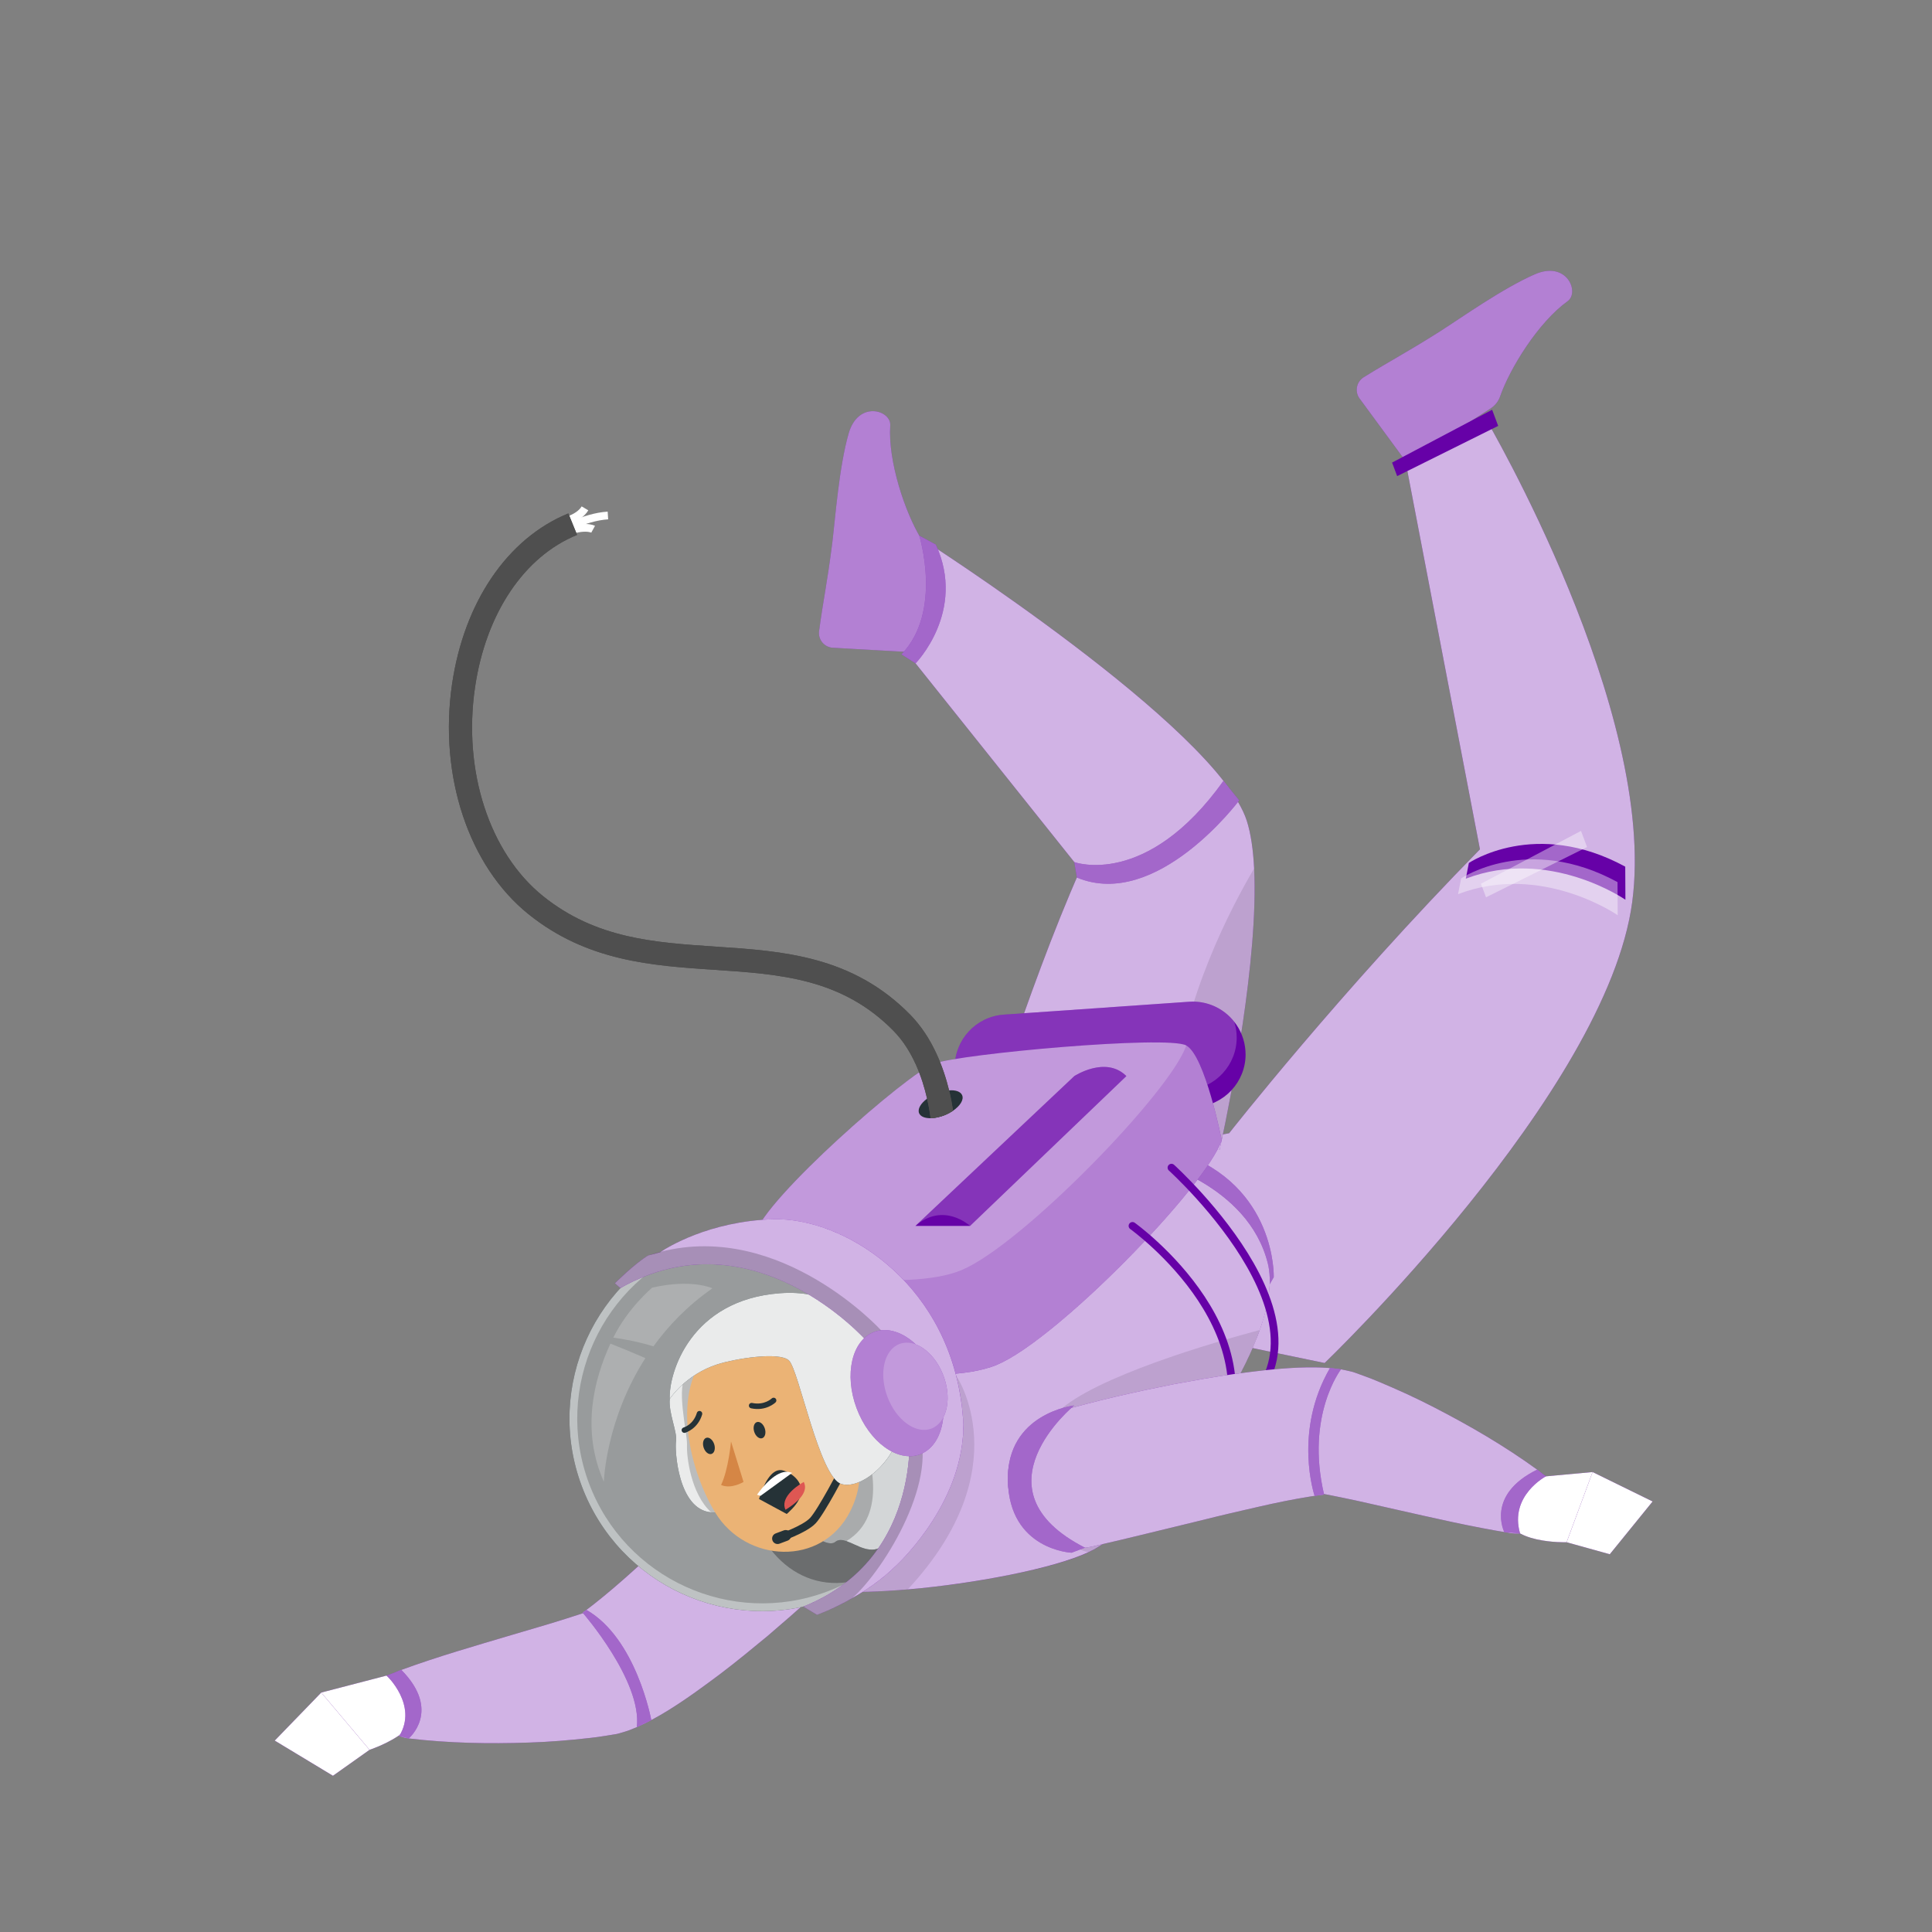<svg xmlns="http://www.w3.org/2000/svg" xmlns:xlink="http://www.w3.org/1999/xlink"
    preserveAspectRatio="xMidYMid meet" viewBox="500 0 500 500">
    <rect x="500" y="0" width="500" height="500" fill="#808080" stroke="none"/>
    <defs>
        <clipPath id="__lottie_element_17667">
            <rect width="1280" height="720" x="0" y="0"></rect>
        </clipPath>
        <clipPath id="__lottie_element_17669">
            <path d="M0,0 L800,0 L800,720 L0,720z"></path>
        </clipPath>
    </defs>
    <g clip-path="url(#__lottie_element_17667)">
        <g id="pHomTIr4ep" clip-path="url(#__lottie_element_17669)" style="display: block;"
            transform="matrix(2,0,0,2,-244,-396)" opacity="1" class="">
            <g id="PG0bGyT8kX" style="display: block;"
                transform="matrix(1,0,0,1,546,313.314)" opacity="1">
                <g id="TSTD-vV6YK" opacity="1" transform="matrix(1,0,0,1,0,0)">
                    <path id="2WjTra5jf4" fill="rgb(102,1,167)" fill-opacity="1"
                        d=" M-37.542,53.816 C-37.542,53.816 -34.896,34.816 -14.947,31.322 C-14.947,31.322 -0.573,12.989 17.506,-5.415 C17.506,-5.415 7.842,-55.783 7.842,-55.783 C7.842,-55.783 18.291,-61.058 18.291,-61.058 C18.291,-61.058 40.495,-23.286 37.211,1.386 C33.927,26.058 -2.595,61.058 -2.595,61.058 C-2.595,61.058 -37.542,53.816 -37.542,53.816z"></path>
                </g>
            </g>
            <g id="Cr8XIbN7Zo" style="display: block;"
                transform="matrix(1,0,0,1,546,313.314)" opacity="0.7"
                class="">
                <g id="GXwX6tZsDI" opacity="1" transform="matrix(1,0,0,1,0,0)">
                    <path id="DG8fjyOjj7" fill="rgb(255,255,255)" fill-opacity="1"
                        d=" M-37.542,53.816 C-37.542,53.816 -34.896,34.816 -14.947,31.322 C-14.947,31.322 -0.573,12.989 17.506,-5.415 C17.506,-5.415 7.842,-55.783 7.842,-55.783 C7.842,-55.783 18.291,-61.058 18.291,-61.058 C18.291,-61.058 40.495,-23.286 37.211,1.386 C33.927,26.058 -2.595,61.058 -2.595,61.058 C-2.595,61.058 -37.542,53.816 -37.542,53.816z"></path>
                </g>
            </g>
            <g id="6ma5lEtLiC" style="display: block;"
                transform="matrix(1,0,0,1,561.5,245.314)" opacity="1">
                <g id="weFCikcIM0" opacity="1" transform="matrix(1,0,0,1,0,0)">
                    <path id="Vs5-mE52p3" fill="rgb(102,1,167)" fill-opacity="1"
                        d=" M3.372,5.546 C3.372,5.546 -6.846,12.127 -6.846,12.127 C-7.192,12.372 -7.671,12.292 -7.917,11.946 C-7.919,11.942 -7.921,11.938 -7.924,11.935 C-7.924,11.935 -13.634,4.164 -13.634,4.164 C-14.202,3.283 -13.955,2.109 -13.081,1.531 C-9.479,-0.707 -7.647,-1.596 -3.128,-4.457 C-0.364,-6.227 4.932,-9.988 9.092,-11.813 C13.252,-13.638 14.944,-9.477 13.344,-8.338 C9.56,-5.618 5.869,0.346 4.601,4.013 C4.373,4.646 3.94,5.185 3.372,5.546z"></path>
                </g>
            </g>
            <g id="9XLxy8e1z1" style="display: block;"
                transform="matrix(1,0,0,1,561.5,245.314)" opacity="0.5">
                <g id="xDcPcjtfdv" opacity="1" transform="matrix(1,0,0,1,0,0)">
                    <path id="5bRv9CXqbh" fill="rgb(255,255,255)" fill-opacity="1"
                        d=" M3.372,5.546 C3.372,5.546 -6.846,12.127 -6.846,12.127 C-7.192,12.372 -7.671,12.292 -7.917,11.946 C-7.919,11.942 -7.921,11.938 -7.924,11.935 C-7.924,11.935 -13.634,4.164 -13.634,4.164 C-14.202,3.283 -13.955,2.109 -13.081,1.531 C-9.479,-0.707 -7.647,-1.596 -3.128,-4.457 C-0.364,-6.227 4.932,-9.988 9.092,-11.813 C13.252,-13.638 14.944,-9.477 13.344,-8.338 C9.56,-5.618 5.869,0.346 4.601,4.013 C4.373,4.646 3.94,5.185 3.372,5.546z"></path>
                </g>
            </g>
            <g id="u9SvCagBWR" style="display: block;"
                transform="matrix(1,0,0,1,559,255.314)" opacity="1">
                <g id="2Ad7eASs83" opacity="1" transform="matrix(1,0,0,1,0,0)">
                    <path id="HPf1UIkzSM" fill="rgb(102,1,167)" fill-opacity="1"
                        d=" M6.081,-4.295 C6.081,-4.295 6.864,-2.203 6.864,-2.203 C6.864,-2.203 -6.209,4.295 -6.209,4.295 C-6.209,4.295 -6.864,2.544 -6.864,2.544 C-6.864,2.544 6.081,-4.295 6.081,-4.295z"></path>
                </g>
            </g>
            <g id="PnYd4wimZf" style="display: block;"
                transform="matrix(1,0,0,1,572,310.814)" opacity="1">
                <g id="rcCzEi-4fx" opacity="1" transform="matrix(1,0,0,1,0,0)">
                    <path id="rr_J4EgXs9" fill="rgb(102,1,167)" fill-opacity="1"
                        d=" M-10.328,0.887 C-10.328,0.887 -9.929,-1.147 -9.929,-1.147 C-9.929,-1.147 -1.31,-7.003 10.306,-0.669 C10.306,-0.669 10.328,3.613 10.328,3.613 C10.328,3.613 0.466,-3.242 -10.328,0.887z"></path>
                </g>
            </g>
            <g id="la2SlYQU-C" style="display: block;"
                transform="matrix(1,0,0,1,570.5,309.814)" opacity="0.4">
                <g id="uo8d1Ewabd" opacity="1" transform="matrix(1,0,0,1,0,0)">
                    <path id="aayONqJAgx" fill="rgb(255,255,255)" fill-opacity="1"
                        d=" M6.081,-4.295 C6.081,-4.295 6.864,-2.203 6.864,-2.203 C6.864,-2.203 -6.209,4.295 -6.209,4.295 C-6.209,4.295 -6.864,2.544 -6.864,2.544 C-6.864,2.544 6.081,-4.295 6.081,-4.295z"></path>
                </g>
            </g>
            <g id="lQ9jdWDSBj" style="display: block;"
                transform="matrix(1,0,0,1,571,312.814)" opacity="0.4">
                <g id="I1Ch2dEBiY" opacity="1" transform="matrix(1,0,0,1,0,0)">
                    <path id="qAe-OZ3eMv" fill="rgb(255,255,255)" fill-opacity="1"
                        d=" M-10.328,0.887 C-10.328,0.887 -9.929,-1.147 -9.929,-1.147 C-9.929,-1.147 -1.31,-7.003 10.306,-0.669 C10.306,-0.669 10.328,3.613 10.328,3.613 C10.328,3.613 0.466,-3.242 -10.328,0.887z"></path>
                </g>
            </g>
            <g id="JzfPwFlkew" style="display: block;"
                transform="matrix(1,0,0,1,511.818,308.374)" opacity="1">
                <g id="MAk9nqpaZK" opacity="1" transform="matrix(1,0,0,1,0,0)">
                    <path id="j1bjo8hJB5" fill="rgb(102,1,167)" fill-opacity="1"
                        d=" M-13.925,40.721 C-13.925,40.721 17.994,38.406 17.994,38.406 C17.994,38.406 18.09,37.963 18.268,37.158 C19.315,32.236 23.051,13.76 22.466,2.006 C22.344,-0.385 22.048,-2.508 21.512,-4.174 C17.609,-16.291 -20.664,-40.721 -20.664,-40.721 C-20.664,-40.721 -22.528,-26.019 -22.528,-26.019 C-22.528,-26.019 -0.023,2.159 -0.023,2.159 C-6.937,17.699 -13.925,40.721 -13.925,40.721z"></path>
                </g>
            </g>
            <g id="dIfS4KPuxL" style="display: block;"
                transform="matrix(1,0,0,1,511.818,308.374)"
                opacity="0.7">
                <g id="9t9hPxOn0y" opacity="1" transform="matrix(1,0,0,1,0,0)">
                    <path id="veJ1HLkqVH" fill="rgb(255,255,255)" fill-opacity="1"
                        d=" M-13.925,40.721 C-13.925,40.721 17.994,38.406 17.994,38.406 C17.994,38.406 18.09,37.963 18.268,37.158 C19.315,32.236 23.051,13.76 22.466,2.006 C22.344,-0.385 22.048,-2.508 21.512,-4.174 C17.609,-16.291 -20.664,-40.721 -20.664,-40.721 C-20.664,-40.721 -22.528,-26.019 -22.528,-26.019 C-22.528,-26.019 -0.023,2.159 -0.023,2.159 C-6.937,17.699 -13.925,40.721 -13.925,40.721z"></path>
                </g>
            </g>
            <g id="LnqAQuvUvD" style="display: block;"
                transform="matrix(0.992,-0.13,0.13,0.992,-287.887,84.931)"
                opacity="1" class="">
                <g id="LEBJurJ9IR" opacity="1"
                    transform="matrix(1,0,0,1,692.688,413.017)">
                    <path id="xtnzjfS5ou" fill="rgb(102,1,167)" fill-opacity="1"
                        d=" M19.476,-15.907 C15.496,-13.173 11.466,-10.244 7.499,-7.45 C5.528,-6.021 3.537,-4.65 1.584,-3.3 C-0.348,-1.959 -2.341,-0.661 -4.081,0.376 C-4.503,0.629 -4.927,0.876 -5.25,1.049 C-5.608,1.253 -5.819,1.335 -5.76,1.374 C-5.644,1.346 -5.521,1.33 -5.399,1.329 C-5.399,1.329 -5.308,1.331 -5.308,1.331 C-5.308,1.331 -5.407,1.351 -5.407,1.351 C-5.407,1.351 -5.611,1.39 -5.611,1.39 C-5.611,1.39 -6.429,1.547 -6.429,1.547 C-6.429,1.547 -8.117,1.854 -8.117,1.854 C-10.412,2.274 -12.816,2.611 -15.236,3.01 C-20.079,3.785 -25.06,4.532 -29.992,5.637 C-29.992,5.637 -30.076,5.656 -30.076,5.656 C-32.54,6.208 -34.09,8.653 -33.538,11.117 C-33.149,12.854 -31.813,14.138 -30.199,14.55 C-25.096,15.842 -20.039,16.594 -14.85,17.099 C-12.254,17.357 -9.643,17.484 -6.933,17.532 C-6.246,17.542 -5.584,17.549 -4.872,17.519 C-4.872,17.519 -3.817,17.485 -3.817,17.485 C-3.817,17.485 -3.553,17.476 -3.553,17.476 C-3.553,17.476 -3.418,17.471 -3.418,17.471 C-3.418,17.471 -3.096,17.43 -3.096,17.43 C-2.666,17.371 -2.234,17.296 -1.811,17.209 C-0.544,16.909 0.431,16.574 1.221,16.272 C2.055,15.96 2.759,15.657 3.459,15.349 C6.197,14.117 8.506,12.818 10.837,11.515 C13.137,10.201 15.343,8.823 17.534,7.448 C21.886,4.626 26.058,1.768 30.173,-1.431 C34.098,-4.483 34.806,-10.138 31.754,-14.063 C28.817,-17.84 23.469,-18.639 19.572,-15.974 C19.572,-15.974 19.476,-15.907 19.476,-15.907z"></path>
                </g>
                <g id="-2CuI87-_b" opacity="0.7"
                    transform="matrix(1,0,0,1,692.688,413.017)">
                    <path id="aWAVLjIefZ" fill="rgb(255,255,255)" fill-opacity="1"
                        d=" M19.476,-15.907 C15.496,-13.173 11.466,-10.244 7.499,-7.45 C5.528,-6.021 3.537,-4.65 1.584,-3.3 C-0.348,-1.959 -2.341,-0.661 -4.081,0.376 C-4.503,0.629 -4.927,0.876 -5.25,1.049 C-5.608,1.253 -5.819,1.335 -5.76,1.374 C-5.644,1.346 -5.521,1.33 -5.399,1.329 C-5.399,1.329 -5.308,1.331 -5.308,1.331 C-5.308,1.331 -5.407,1.351 -5.407,1.351 C-5.407,1.351 -5.611,1.39 -5.611,1.39 C-5.611,1.39 -6.429,1.547 -6.429,1.547 C-6.429,1.547 -8.117,1.854 -8.117,1.854 C-10.412,2.274 -12.816,2.611 -15.236,3.01 C-20.079,3.785 -25.06,4.532 -29.992,5.637 C-29.992,5.637 -30.076,5.656 -30.076,5.656 C-32.54,6.208 -34.09,8.653 -33.538,11.117 C-33.149,12.854 -31.813,14.138 -30.199,14.55 C-25.096,15.842 -20.039,16.594 -14.85,17.099 C-12.254,17.357 -9.643,17.484 -6.933,17.532 C-6.246,17.542 -5.584,17.549 -4.872,17.519 C-4.872,17.519 -3.817,17.485 -3.817,17.485 C-3.817,17.485 -3.553,17.476 -3.553,17.476 C-3.553,17.476 -3.418,17.471 -3.418,17.471 C-3.418,17.471 -3.096,17.43 -3.096,17.43 C-2.666,17.371 -2.234,17.296 -1.811,17.209 C-0.544,16.909 0.431,16.574 1.221,16.272 C2.055,15.96 2.759,15.657 3.459,15.349 C6.197,14.117 8.506,12.818 10.837,11.515 C13.137,10.201 15.343,8.823 17.534,7.448 C21.886,4.626 26.058,1.768 30.173,-1.431 C34.098,-4.483 34.806,-10.138 31.754,-14.063 C28.817,-17.84 23.469,-18.639 19.572,-15.974 C19.572,-15.974 19.476,-15.907 19.476,-15.907z"></path>
                </g>
                <g id="ZHnEQcrDms" opacity="1"
                    transform="matrix(1,0,0,1,690.419,422.007)">
                    <path id="UebOhae361" fill="rgb(102,1,167)" fill-opacity="1"
                        d=" M-3.49,-7.616 C-3.49,-7.616 2.98,2.111 1.516,7.941 C1.516,7.941 3.49,7.282 3.49,7.282 C3.49,7.282 2.95,-3.44 -2.981,-7.941 C-2.981,-7.941 -3.49,-7.616 -3.49,-7.616z"></path>
                </g>
                <g id="uIJYdbZ7qG" opacity="1" transform="matrix(1,0,0,1,0,0)">
                    <g id="Xkt9f6V5lP" opacity="1"
                        transform="matrix(1,0,0,1,658.085,423.75)">
                        <path id="088tSlRq04" fill="rgb(102,1,167)" fill-opacity="1"
                            d=" M2.631,-4.619 C2.631,-4.619 -6.037,-3.538 -6.037,-3.538 C-6.037,-3.538 -0.809,4.619 -0.809,4.619 C-0.809,4.619 6.867,3.188 5.963,-0.735 C5.963,-0.735 2.631,-4.619 2.631,-4.619z"></path>
                    </g>
                    <g id="_eONu2mYaH" opacity="1"
                        transform="matrix(1,0,0,1,651.274,425.646)">
                        <path id="udReEsDQ3Z" fill="rgb(102,1,167)" fill-opacity="1"
                            d=" M-6.002,-0.054 C-6.002,-0.054 0.874,5.434 0.874,5.434 C0.874,5.434 6.002,2.723 6.002,2.723 C6.002,2.723 0.774,-5.434 0.774,-5.434 C0.774,-5.434 -6.002,-0.054 -6.002,-0.054z"></path>
                    </g>
                </g>
                <g id="U2L0wXMHKn" opacity="1" transform="matrix(1,0,0,1,0,0)">
                    <g id="hFxnBHAZu_" opacity="1"
                        transform="matrix(1,0,0,1,658.085,423.75)">
                        <path id="xaNU8xLY0Q" fill="rgb(255,255,255)" fill-opacity="1"
                            d=" M2.631,-4.619 C2.631,-4.619 -6.037,-3.538 -6.037,-3.538 C-6.037,-3.538 -0.809,4.619 -0.809,4.619 C-0.809,4.619 6.867,3.188 5.963,-0.735 C5.963,-0.735 2.631,-4.619 2.631,-4.619z"></path>
                    </g>
                    <g id="-kuaPFQyQY" opacity="1"
                        transform="matrix(1,0,0,1,651.274,425.646)">
                        <path id="-JAa4gJmsI" fill="rgb(255,255,255)" fill-opacity="1"
                            d=" M-6.002,-0.054 C-6.002,-0.054 0.874,5.434 0.874,5.434 C0.874,5.434 6.002,2.723 6.002,2.723 C6.002,2.723 0.774,-5.434 0.774,-5.434 C0.774,-5.434 -6.002,-0.054 -6.002,-0.054z"></path>
                    </g>
                </g>
                <g id="Quji3B0Hyi" opacity="1"
                    transform="matrix(1,0,0,1,662.681,423.11)">
                    <path id="FB9kVrxj2l" fill="rgb(102,1,167)" fill-opacity="1"
                        d=" M-1.965,-3.979 C-1.965,-3.979 1.588,0.353 -1.359,3.979 C-1.359,3.979 -0.192,4.456 -0.192,4.456 C-0.192,4.456 4.519,1.471 0.015,-4.456 C0.015,-4.456 -1.965,-3.979 -1.965,-3.979z"></path>
                </g>
                <g id="agV2K3B1Ke" opacity="0.4"
                    transform="matrix(1,0,0,1,690.419,422.007)">
                    <path id="RDHomBscYl" fill="rgb(255,255,255)" fill-opacity="1"
                        d=" M-3.49,-7.616 C-3.49,-7.616 2.98,2.111 1.516,7.941 C1.516,7.941 3.49,7.282 3.49,7.282 C3.49,7.282 2.95,-3.44 -2.981,-7.941 C-2.981,-7.941 -3.49,-7.616 -3.49,-7.616z"></path>
                </g>
                <g id="yvhCCRhB3T" opacity="0.4"
                    transform="matrix(1,0,0,1,662.681,423.11)">
                    <path id="YcrUCKAVVf" fill="rgb(255,255,255)" fill-opacity="1"
                        d=" M-1.965,-3.979 C-1.965,-3.979 1.588,0.353 -1.359,3.979 C-1.359,3.979 -0.192,4.456 -0.192,4.456 C-0.192,4.456 4.519,1.471 0.015,-4.456 C0.015,-4.456 -1.965,-3.979 -1.965,-3.979z"></path>
                </g>
            </g>
            <g id="VgfrRqhbTj" style="display: block;"
                transform="matrix(1,0,0,1,485.5,266.782)" opacity="1">
                <g id="ysD5e6gSqP" opacity="1" transform="matrix(1,0,0,1,0,0)">
                    <path id="3gg3_Gtxc6" fill="rgb(102,1,167)" fill-opacity="1"
                        d=" M7.523,5.791 C7.523,5.791 6.059,14.294 6.059,14.294 C6.028,14.717 4.226,15.606 3.803,15.575 C3.799,15.575 3.795,15.573 3.791,15.573 C3.791,15.573 -5.838,15.029 -5.838,15.029 C-6.879,14.906 -7.627,13.969 -7.516,12.927 C-6.949,8.724 -6.468,6.745 -5.797,1.439 C-5.402,-1.82 -4.931,-8.298 -3.69,-12.668 C-2.449,-17.038 1.837,-15.694 1.697,-13.735 C1.386,-9.085 3.635,-2.442 5.655,0.871 C5.998,1.45 7.607,5.123 7.523,5.791z"></path>
                </g>
            </g>
            <g id="6vmy7Gesfn" style="display: block;"
                transform="matrix(1,0,0,1,485.915,266.783)" opacity="0.5"
                class="">
                <g id="MJmvVpLt59" opacity="1" transform="matrix(1,0,0,1,0,0)">
                    <path id="D6H2f4p07p" fill="rgb(255,255,255)" fill-opacity="1"
                        d=" M7.94,6.322 C7.94,6.322 5.008,15.042 5.008,15.042 C4.977,15.465 3.81,15.604 3.387,15.573 C3.383,15.573 3.379,15.572 3.375,15.572 C3.375,15.572 -6.254,15.028 -6.254,15.028 C-7.295,14.905 -8.043,13.967 -7.932,12.925 C-7.365,8.722 -6.884,6.743 -6.213,1.437 C-5.818,-1.822 -5.347,-8.299 -4.106,-12.669 C-2.865,-17.039 1.421,-15.695 1.281,-13.736 C0.97,-9.086 3.219,-2.444 5.239,0.869 C5.582,1.448 8.024,5.654 7.94,6.322z"></path>
                </g>
            </g>
            <g id="xCQipjO0s3" style="display: block;"
                transform="matrix(1,0,0,1,529.13,328.305)" opacity="0.1">
                <g id="wpw6fYYDBZ" opacity="1" transform="matrix(1,0,0,1,0,0)">
                    <path id="76I8nF74Cp" fill="rgb(0,0,0)" fill-opacity="1"
                        d=" M0.957,17.227 C2.004,12.305 5.74,-6.171 5.155,-17.925 C2.293,-13.081 -4.103,-1.015 -5.154,11.465 C-5.676,17.667 -2.858,18.942 0.957,17.227z"></path>
                </g>
            </g>
            <g id="cCne9aszAS" style="display: block;"
                transform="matrix(1,0,0,1,-240,-7.686)" opacity="1">
                <g id="gTNDrpygg1" opacity="1"
                    transform="matrix(1,0,0,1,754.359,342.955)">
                    <path id="fBRTNC8GME" fill="rgb(102,1,167)" fill-opacity="1"
                        d=" M18.82,-0.825 C18.82,2.725 16.06,5.725 12.46,5.975 C12.46,5.975 -11.52,7.645 -11.52,7.645 C-14.73,7.865 -17.58,5.825 -18.5,2.875 C-18.66,2.375 -18.76,1.855 -18.8,1.305 C-18.81,1.145 -18.82,0.985 -18.82,0.825 C-18.82,-2.725 -16.07,-5.725 -12.47,-5.975 C-12.47,-5.975 11.52,-7.645 11.52,-7.645 C13.86,-7.805 16.01,-6.765 17.35,-5.055 C18.17,-4.015 18.7,-2.725 18.8,-1.305 C18.81,-1.145 18.82,-0.985 18.82,-0.825z"></path>
                </g>
                <g id="AGuR2cHfWG" opacity="0.2"
                    transform="matrix(1,0,0,1,753.784,341.865)">
                    <path id="eFqr-MLzYo" fill="rgb(255,255,255)" fill-opacity="1"
                        d=" M18.245,-1.915 C18.245,1.635 15.485,4.635 11.895,4.885 C11.895,4.885 -12.095,6.555 -12.095,6.555 C-14.435,6.715 -16.585,5.675 -17.925,3.965 C-18.085,3.465 -18.185,2.945 -18.225,2.395 C-18.235,2.235 -18.245,2.075 -18.245,1.915 C-18.245,-1.635 -15.495,-4.635 -11.895,-4.885 C-11.895,-4.885 12.095,-6.555 12.095,-6.555 C14.435,-6.715 16.585,-5.675 17.925,-3.965 C18.085,-3.465 18.185,-2.945 18.225,-2.395 C18.235,-2.235 18.245,-2.075 18.245,-1.915z"></path>
                </g>
            </g>
            <g id="MtIeN8w8z_" style="display: block;"
                transform="matrix(1,0,0,1,-240,-7.686)" opacity="1" class="">
                <g id="iYTbz4mWw4" opacity="1"
                    transform="matrix(1,0,0,1,765.345,362.98)">
                    <path id="PpPue7CU8g" fill="rgb(102,1,167)" fill-opacity="1"
                        d=" M11.479,7.968 C11.479,7.968 11.848,-3.845 -0.679,-8.141 C-13.206,-12.437 -11.388,3.145 -11.388,3.145 C-11.388,3.145 10.953,8.89 10.953,8.89 C10.953,8.89 11.479,7.968 11.479,7.968z"></path>
                </g>
                <g id="nLyyMUYC-m" opacity="0.4"
                    transform="matrix(1,0,0,1,765.345,362.98)">
                    <path id="kpNFiGkjHS" fill="rgb(255,255,255)" fill-opacity="1"
                        d=" M11.479,7.968 C11.479,7.968 11.848,-3.845 -0.679,-8.141 C-13.206,-12.437 -11.388,3.145 -11.388,3.145 C-11.388,3.145 10.953,8.89 10.953,8.89 C10.953,8.89 11.479,7.968 11.479,7.968z"></path>
                </g>
                <g id="xgjVHbnIkc" opacity="1"
                    transform="matrix(1,0,0,1,743.179,383.763)">
                    <path id="JIrHT4Rfp-" fill="rgb(102,1,167)" fill-opacity="1"
                        d=" M17.7,-27.925 C17.7,-27.925 30.335,-24.902 32.879,-14.581 C35.423,-4.26 17.72,18.414 10.355,22.437 C2.99,26.46 -26.483,30.311 -29.982,26.095 C-42.035,11.573 -16.186,-11.955 -7.286,-17.728 C1.614,-23.502 17.7,-27.925 17.7,-27.925z"></path>
                </g>
                <g id="MQNzR5xE-k" opacity="0.7"
                    transform="matrix(1,0,0,1,743.18,383.762)">
                    <path id="-tB_QXpu9a" fill="rgb(255,255,255)" fill-opacity="1"
                        d=" M-29.982,26.099 C-29.83,26.277 -29.641,26.442 -29.405,26.588 C-27.109,28.046 -20.774,28.195 -13.717,27.594 C-4.853,26.829 5.154,24.868 9.629,22.788 C9.894,22.668 10.126,22.549 10.35,22.433 C16.044,19.331 27.907,5.091 31.837,-5.978 C32.997,-9.241 33.458,-12.232 32.879,-14.578 C30.331,-24.899 17.699,-27.925 17.699,-27.925 C17.699,-27.925 1.61,-23.497 -7.29,-17.722 C-16.185,-11.96 -42.037,11.572 -29.982,26.099z"></path>
                </g>
                <g id="6NxpilTzAA" opacity="0.1"
                    transform="matrix(1,0,0,1,725.924,397.647)">
                    <path id="qnaBmvYh-w" fill="rgb(0,0,0)" fill-opacity="1"
                        d=" M-12.148,12.703 C-9.852,14.161 -3.518,14.31 3.539,13.709 C18.093,-1.954 9.79,-13.987 9.79,-13.987 C-2.459,-15.106 -11.071,1.741 -12.148,12.703z"></path>
                </g>
            </g>
            <g id="oMoIOM3snK" style="display: block;"
                transform="matrix(1,0,0,1,-240,-7.685)" opacity="1">
                <g id="5F1OdYBhH5" opacity="1"
                    transform="matrix(1,0,0,1,739.816,362.09)">
                    <path id="C12m_ZV9DO" fill="rgb(102,1,167)" fill-opacity="1"
                        d=" M30.271,-8.872 C30.271,-8.872 28.14,-19.786 25.688,-21.122 C23.236,-22.458 -3.531,-20.046 -6.957,-18.764 C-10.383,-17.482 -28.853,-1.306 -30.092,3.254 C-31.331,7.814 -25.734,19.633 -25.734,19.633 C-25.734,19.633 -6.612,23.454 1.182,20.202 C8.976,16.95 28.267,-2.886 30.271,-8.872z"></path>
                </g>
                <g id="Pu85DpBS1-" opacity="0.5"
                    transform="matrix(1,0,0,1,739.816,362.088)">
                    <path id="6yxSZx781P" fill="rgb(255,255,255)" fill-opacity="1"
                        d=" M-25.731,19.639 C-25.731,19.639 -6.613,23.451 1.183,20.203 C8.979,16.955 28.271,-2.883 30.269,-8.873 C30.269,-8.873 28.138,-19.788 25.685,-21.123 C23.231,-22.458 -3.53,-20.048 -6.958,-18.765 C-10.386,-17.482 -28.858,-1.303 -30.088,3.257 C-30.381,4.328 -30.296,5.812 -29.983,7.446 C-28.997,12.736 -25.731,19.639 -25.731,19.639z"></path>
                </g>
                <g id="YRhZGT2eGd" opacity="0.2"
                    transform="matrix(1,0,0,1,737.524,355.962)">
                    <path id="Cn-WJ7jnLR" fill="rgb(255,255,255)" fill-opacity="1"
                        d=" M-27.692,13.572 C-25.108,14.057 -8.294,17.076 -1.109,14.078 C6.684,10.821 25.979,-9.007 27.977,-14.997 C25.523,-16.332 -1.238,-13.922 -4.666,-12.639 C-8.094,-11.356 -26.566,4.823 -27.796,9.383 C-28.089,10.454 -28.005,11.938 -27.692,13.572z"></path>
                </g>
            </g>
            <g id="KKhgtpavXW" style="display: block;"
                transform="matrix(1,0,0,1,-240,-7.686)" opacity="1"
                class="">
                <g id="u03hh-ehVs" opacity="1" transform="matrix(1,0,0,1,0,0)">
                    <g id="AI4yrKnSdu" opacity="1"
                        transform="matrix(1,0,0,1,710.613,389.241)">
                        <path id="4LkRrX5NnK" fill="rgb(37,50,55)" fill-opacity="1"
                            d=" M-23.338,8.732 C-18.516,21.621 -4.157,28.161 8.732,23.338 C21.621,18.515 28.16,4.157 23.338,-8.732 C18.515,-21.621 4.157,-28.161 -8.732,-23.338 C-21.621,-18.516 -28.161,-4.157 -23.338,8.732z"></path>
                    </g>
                    <g id="_Pg7mFh_at" opacity="0.7"
                        transform="matrix(1,0,0,1,710.613,389.241)">
                        <path id="kT8P-KBXyT" fill="rgb(255,255,255)" fill-opacity="1"
                            d=" M-23.338,8.732 C-18.516,21.621 -4.157,28.161 8.732,23.338 C21.621,18.515 28.16,4.157 23.338,-8.732 C18.515,-21.621 4.157,-28.161 -8.732,-23.338 C-21.621,-18.516 -28.161,-4.157 -23.338,8.732z"></path>
                    </g>
                    <g id="vvLNkBBUks" opacity="0.2"
                        transform="matrix(1,0,0,1,710.613,389.241)">
                        <path id="tNxNyENTik" fill="rgb(0,0,0)" fill-opacity="1"
                            d=" M8.382,22.402 C20.734,17.78 27.024,3.97 22.402,-8.382 C17.78,-20.734 3.971,-27.024 -8.381,-22.402 C-20.733,-17.78 -27.024,-3.971 -22.402,8.381 C-17.78,20.733 -3.97,27.024 8.382,22.402z"></path>
                    </g>
                    <g id="M9Z3BIl5dF" opacity="0.3"
                        transform="matrix(1,0,0,1,722.063,392.781)">
                        <path id="rVMU9BIk6P" fill="rgb(0,0,0)" fill-opacity="1"
                            d=" M-13.723,1.988 C-13.919,11.726 -7.934,18.73 -0.355,17.632 C7.224,16.534 13.527,7.75 13.723,-1.988 C13.919,-11.726 7.934,-18.73 0.355,-17.632 C-7.224,-16.534 -13.527,-7.75 -13.723,1.988z"></path>
                    </g>
                </g>
                <g id="ww39lLqlPb" opacity="1" transform="matrix(1,0,0,1,0,0)">
                    <g id="VpEReiityi" opacity="1"
                        transform="matrix(1,0,0,1,722.741,398.196)">
                        <path id="mAXrNPQsDr" fill="rgb(37,50,55)" fill-opacity="1"
                            d=" M-8.712,3.565 C-8.712,3.565 -4.049,8.156 -2.66,7.003 C-1.271,5.85 1.419,9.393 3.667,7.381 C5.916,5.369 10.326,-0.495 8.103,-6.017 C5.88,-11.539 -8.255,-4.702 -8.712,3.565z"></path>
                    </g>
                    <g id="m3cMBKcPJu" opacity="0.8"
                        transform="matrix(1,0,0,1,722.74,398.197)">
                        <path id="fViIR2vJfF" fill="rgb(255,255,255)" fill-opacity="1"
                            d=" M-8.71,3.559 C-8.71,3.559 -4.043,8.155 -2.658,7.007 C-2.268,6.68 -1.783,6.722 -1.222,6.907 C0.197,7.39 2.05,8.833 3.665,7.385 C5.921,5.367 10.325,-0.499 8.099,-6.019 C7.149,-8.386 4.007,-8.482 0.688,-7.165 C-0.179,-6.83 -1.05,-6.386 -1.895,-5.878 C-5.275,-3.812 -8.281,-0.488 -8.681,3.153 C-8.695,3.286 -8.705,3.429 -8.71,3.559z"></path>
                    </g>
                    <g id="7QDoc1eFzI" opacity="0.2"
                        transform="matrix(1,0,0,1,719.506,398.21)">
                        <path id="_y79yOBacX" fill="rgb(0,0,0)" fill-opacity="1"
                            d=" M-5.476,3.546 C-5.476,3.546 -0.809,8.142 0.576,6.994 C0.966,6.667 1.451,6.709 2.012,6.894 C7.568,3.566 5.042,-4.383 3.922,-7.178 C3.055,-6.843 2.184,-6.399 1.339,-5.891 C-0.76,-3.568 -3.867,0.115 -5.447,3.14 C-5.461,3.273 -5.471,3.416 -5.476,3.546z"></path>
                    </g>
                    <g id="G2k83rMDgF" opacity="1"
                        transform="matrix(1,0,0,1,703.209,391.971)">
                        <path id="eUmg8kPLam" fill="rgb(37,50,55)" fill-opacity="1"
                            d=" M0.821,9.413 C0.986,9.426 1.151,9.44 1.328,9.427 C6.111,9.197 4.783,-0.375 2.461,-5.838 C1.427,-8.259 0.029,-9.37 -1.242,-9.428 C-2.856,-9.518 -4.274,-7.942 -4.54,-5.258 C-4.722,-3.46 -3.54,-0.988 -3.734,0.206 C-3.91,1.361 -3.476,9.056 0.821,9.413z"></path>
                    </g>
                    <g id="ZCOLokIDMR" opacity="0.9"
                        transform="matrix(1,0,0,1,703.209,391.971)">
                        <path id="hb1wj-DduV" fill="rgb(255,255,255)" fill-opacity="1"
                            d=" M0.821,9.413 C0.986,9.426 1.151,9.44 1.328,9.427 C6.111,9.197 4.783,-0.375 2.461,-5.838 C1.427,-8.259 0.029,-9.37 -1.242,-9.428 C-2.856,-9.518 -4.274,-7.942 -4.54,-5.258 C-4.722,-3.46 -3.54,-0.988 -3.734,0.206 C-3.91,1.361 -3.476,9.056 0.821,9.413z"></path>
                    </g>
                    <g id="KnCwaNWXBF" opacity="0.2"
                        transform="matrix(1,0,0,1,704.003,391.973)">
                        <path id="kVg6DNtrhT" fill="rgb(0,0,0)" fill-opacity="1"
                            d=" M0.027,9.412 C0.192,9.425 0.357,9.438 0.534,9.425 C5.317,9.195 3.989,-0.377 1.667,-5.84 C0.633,-8.261 -0.765,-9.372 -2.036,-9.43 C-2.385,-9.193 -2.726,-8.905 -3.062,-8.576 C-4.65,-6.999 -3.043,-0.906 -3.105,0.697 C-3.173,2.142 -2.627,6.999 0.027,9.412z"></path>
                    </g>
                    <g id="GaYQxJnt71" opacity="1"
                        transform="matrix(1,0,0,1,712.089,391.917)">
                        <path id="f9CsyNlIVU" fill="rgb(235,179,117)" fill-opacity="1"
                            d=" M9.036,-6.716 C10.876,0.503 12.322,4.639 9.897,9.391 C6.249,16.539 -3.578,16.023 -7.549,9.48 C-11.124,3.59 -13.534,-7.226 -7.474,-12.209 C-1.504,-17.118 7.196,-13.935 9.036,-6.716z"></path>
                    </g>
                    <g id="G0JltNpxei" opacity="1"
                        transform="matrix(1,0,0,1,710.282,390.747)">
                        <path id="V0oCNNOhBs" fill="rgb(37,50,55)" fill-opacity="1"
                            d=" M0.686,-0.213 C0.871,0.364 0.715,0.926 0.336,1.044 C-0.043,1.162 -0.501,0.79 -0.686,0.213 C-0.871,-0.364 -0.715,-0.926 -0.336,-1.044 C0.043,-1.162 0.5,-0.79 0.686,-0.213z"></path>
                    </g>
                    <g id="gEmPbgoMoT" opacity="1"
                        transform="matrix(1,0,0,1,703.732,392.781)">
                        <path id="MUq46-3nKB" fill="rgb(37,50,55)" fill-opacity="1"
                            d=" M0.686,-0.213 C0.501,-0.79 0.043,-1.162 -0.336,-1.044 C-0.715,-0.926 -0.871,-0.364 -0.686,0.213 C-0.5,0.79 -0.043,1.162 0.336,1.044 C0.715,0.926 0.872,0.364 0.686,-0.213z"></path>
                    </g>
                    <g id="Xu0T5cfMTO" opacity="1"
                        transform="matrix(1,0,0,1,706.76,395.118)">
                        <path id="SGgbcgLefN" fill="rgb(213,134,69)" fill-opacity="1"
                            d=" M-0.167,-2.91 C-0.167,-2.91 -0.488,0.713 -1.452,2.723 C-0.151,3.31 1.452,2.331 1.452,2.331 C1.452,2.331 -0.167,-2.91 -0.167,-2.91z"></path>
                    </g>
                    <g id="-wjCuG4jfk" opacity="1"
                        transform="matrix(0.931,-0.364,0.364,0.931,710.716,387.319)">
                        <path id="AyJ9J7XH7d" fill="rgb(37,50,55)" fill-opacity="1"
                            d=" M-1.611,-0.608 C-1.5,-0.664 -1.363,-0.66 -1.251,-0.586 C0.079,0.294 1.293,-0.204 1.305,-0.209 C1.486,-0.286 1.697,-0.202 1.776,-0.022 C1.854,0.158 1.77,0.366 1.59,0.443 C1.526,0.47 0.006,1.095 -1.644,0.003 C-1.809,-0.106 -1.855,-0.326 -1.746,-0.489 C-1.711,-0.542 -1.664,-0.581 -1.611,-0.608z"></path>
                    </g>
                    <g id="A_VOMMpkwk" opacity="1"
                        transform="matrix(1,0,0,1,701.536,389.682)">
                        <path id="h4dhN_B8Gg" fill="rgb(37,50,55)" fill-opacity="1"
                            d=" M0.877,-1.407 C0.942,-1.426 1.013,-1.427 1.083,-1.406 C1.272,-1.348 1.379,-1.15 1.323,-0.962 C0.76,0.92 -0.812,1.378 -0.88,1.408 C-1.069,1.462 -1.267,1.352 -1.323,1.164 C-1.379,0.976 -1.273,0.78 -1.086,0.725 C-1.02,0.709 0.187,0.341 0.639,-1.17 C0.674,-1.288 0.767,-1.374 0.877,-1.407z"></path>
                    </g>
                    <g id="MMwezfIjN0" opacity="1" transform="matrix(1,0,0,1,0,0)">
                        <g id="oSqx-0NQ6T" opacity="1"
                            transform="matrix(0.884,0,0.271,1.085,712.893,398.753)">
                            <path id="a-XjrYp_9L" fill="rgb(37,50,55)" fill-opacity="1"
                                d=" M0.746,2.299 C0.587,2.411 0.406,2.515 0.225,2.618 C0.225,2.618 -3.279,0.833 -3.279,0.833 C-3.279,0.833 -3.154,0.637 -2.935,0.347 C-2.217,-0.657 -0.483,-2.79 1.086,-2.607 C1.229,-2.587 1.408,-2.546 1.608,-2.477 C2.148,-2.282 2.809,-1.887 3.109,-1.304 C3.552,-0.466 3.243,0.761 0.746,2.299z"></path>
                        </g>
                        <g id="Ute9ASERZu" opacity="1"
                            transform="matrix(1,0,0,1,712.229,397.693)">
                            <path id="mUAsD2Hxhh" fill="rgb(255,255,255)" fill-opacity="1"
                                d=" M2.272,-1.417 C2.272,-1.417 -1.821,1.558 -1.821,1.558 C-1.821,1.558 -2.272,1.407 -2.272,1.407 C-1.554,0.403 0.18,-1.73 1.749,-1.547 C1.892,-1.527 2.072,-1.486 2.272,-1.417z"></path>
                        </g>
                        <g id="TJBKjNRPB6" opacity="1"
                            transform="matrix(1,0,0,1,714.833,399.251)">
                            <path id="twkLlS4FCe" fill="rgb(222,87,83)" fill-opacity="1"
                                d=" M-1.194,1.802 C-1.867,0.333 -0.038,-1.104 1.169,-1.802 C1.612,-0.964 1.303,0.264 -1.194,1.802z"></path>
                        </g>
                    </g>
                    <g id="JzVD0GwK7W" opacity="1"
                        transform="matrix(1,0,0,1,716.896,400.295)">
                        <path stroke-linecap="butt" stroke-linejoin="miter" fill-opacity="0"
                            stroke-miterlimit="10" id="ovZIzb1ZmF" stroke="rgb(37,50,55)"
                            stroke-opacity="1" strokeWidth="1"
                            d=" M4.229,-4.479 C4.229,-4.479 1.398,0.966 0.294,2.154 C-0.81,3.342 -4.229,4.479 -4.229,4.479"></path>
                    </g>
                    <g id="Du43P8whtT" opacity="1"
                        transform="matrix(1,0,0,1,713.146,404.577)">
                        <path id="yerfbvyNhG" fill="rgb(37,50,55)" fill-opacity="1"
                            d=" M-0.277,0.86 C-0.277,0.86 0.773,0.467 0.773,0.467 C1.14,0.33 1.326,-0.078 1.189,-0.445 C1.189,-0.445 1.189,-0.445 1.189,-0.445 C1.052,-0.812 0.644,-0.997 0.277,-0.86 C0.277,-0.86 -0.773,-0.467 -0.773,-0.467 C-1.14,-0.33 -1.326,0.078 -1.189,0.445 C-1.189,0.445 -1.189,0.445 -1.189,0.445 C-1.052,0.812 -0.644,0.997 -0.277,0.86z"></path>
                    </g>
                    <g id="Vk39g7XWjt" opacity="1"
                        transform="matrix(1,0,0,1,722.437,391.395)">
                        <path id="guvzrXfDNQ" fill="rgb(235,179,117)" fill-opacity="1"
                            d=" M3.318,-1.171 C3.338,0.834 2.424,2.654 1.244,3.803 C-0.531,5.531 -2.625,4.229 -3.142,1.934 C-3.607,-0.132 -3.244,-3.519 -0.976,-4.381 C1.258,-5.23 3.295,-3.463 3.318,-1.171z"></path>
                    </g>
                    <g id="L-zxinAGYE" opacity="1"
                        transform="matrix(1,0,0,1,713.525,385.398)">
                        <path id="PjbrR8pcQ9" fill="rgb(37,50,55)" fill-opacity="1"
                            d=" M-8.678,-3.175 C-6.476,-3.879 -0.726,-4.844 0.556,-3.675 C1.838,-2.506 4.503,11.492 7.367,12.321 C10.231,13.15 15.266,8.45 14.841,4.21 C14.416,-0.03 11.781,-2.086 11.781,-2.086 C11.781,-2.086 11.026,-13.229 -0.585,-12.37 C-12.196,-11.511 -15.012,-2.009 -14.86,1.313 C-14.86,1.313 -12.85,-1.84 -8.678,-3.175z"></path>
                    </g>
                    <g id="WZI9nZFRkp" opacity="0.9"
                        transform="matrix(1,0,0,1,713.525,385.398)">
                        <path id="_OajU4PLjV" fill="rgb(255,255,255)" fill-opacity="1"
                            d=" M-8.678,-3.175 C-6.476,-3.879 -0.726,-4.844 0.556,-3.675 C1.838,-2.506 4.503,11.492 7.367,12.321 C10.231,13.15 15.266,8.45 14.841,4.21 C14.416,-0.03 11.781,-2.086 11.781,-2.086 C11.781,-2.086 11.026,-13.229 -0.585,-12.37 C-12.196,-11.511 -15.012,-2.009 -14.86,1.313 C-14.86,1.313 -12.85,-1.84 -8.678,-3.175z"></path>
                    </g>
                </g>
                <g id="0Mu4-5sFQ2" opacity="1"
                    transform="matrix(1,0,0,1,714.115,389.044)">
                    <path id="N9ro9zJKcc" fill="rgb(102,1,167)" fill-opacity="1"
                        d=" M-18.222,-20.902 C-18.222,-20.902 -16.683,-21.322 -16.683,-21.322 C-16.683,-21.322 -11.024,-25.315 -2.085,-25.584 C6.854,-25.853 20.03,-17.758 22.258,-2.066 C22.344,-1.459 22.402,-0.917 22.449,-0.403 C22.498,0.036 22.533,0.487 22.538,0.962 C22.538,0.979 22.537,0.996 22.537,1.013 C22.553,1.68 22.528,2.247 22.467,2.723 C21.647,12.152 13.806,19.259 13.806,19.259 C9.491,23.532 3.609,25.59 3.609,25.59 C3.609,25.59 1.846,24.535 1.846,24.535 C17.913,18.076 15.466,0.476 15.466,0.475 C15.466,0.475 10.008,-9.856 10.008,-9.856 C10.008,-9.856 -4.6,-26.463 -21.834,-16.687 C-21.834,-16.687 -22.542,-17.305 -22.542,-17.305 C-22.542,-17.305 -19.928,-19.908 -18.222,-20.902z"></path>
                </g>
                <g id="u5JAPqgHqV" opacity="0.7"
                    transform="matrix(1,0,0,1,714.118,389.044)">
                    <path id="VM2EpRurQ5" fill="rgb(255,255,255)" fill-opacity="1"
                        d=" M-22.54,-17.303 C-22.54,-17.303 -21.841,-16.69 -21.841,-16.69 C-4.602,-26.461 10.003,-9.855 10.003,-9.855 C10.003,-9.855 15.46,0.478 15.46,0.478 C15.46,0.478 17.912,18.075 1.847,24.534 C1.847,24.534 3.61,25.593 3.61,25.593 C3.61,25.593 5.637,24.877 8.189,23.421 C9.978,22.41 12.019,21.016 13.806,19.258 C13.806,19.258 21.643,12.152 22.462,2.727 C22.527,2.244 22.551,1.679 22.536,1.012 C22.529,0.993 22.535,0.98 22.537,0.958 C22.533,0.49 22.491,0.036 22.443,-0.405 C22.403,-0.913 22.339,-1.456 22.25,-2.063 C20.029,-17.76 6.847,-25.853 -2.086,-25.586 C-10.365,-25.339 -15.825,-21.898 -16.594,-21.386 C-16.653,-21.343 -16.686,-21.32 -16.686,-21.32 C-16.686,-21.32 -18.228,-20.903 -18.228,-20.903 C-19.926,-19.905 -22.54,-17.303 -22.54,-17.303z"></path>
                </g>
                <g id="IJqrcAK9HZ" opacity="0.2"
                    transform="matrix(1,0,0,1,711.487,390.795)">
                    <path id="12zkHzvJ9H" fill="rgb(0,0,0)" fill-opacity="1"
                        d=" M-19.909,-19.055 C-19.909,-19.055 -19.209,-18.441 -19.209,-18.441 C-1.97,-28.212 12.635,-11.607 12.635,-11.607 C12.635,-11.607 18.092,-1.274 18.092,-1.274 C18.092,-1.274 20.543,16.323 4.478,22.782 C4.478,22.782 6.241,23.841 6.241,23.841 C6.241,23.841 8.268,23.125 10.82,21.669 C15.138,17.8 22.315,5.817 19.109,-0.725 C15.894,-7.263 14.529,-12.966 14.529,-12.966 C14.529,-12.966 1.624,-27.112 -13.962,-23.138 C-14.498,-23.001 -15.047,-22.838 -15.597,-22.654 C-17.295,-21.656 -19.909,-19.055 -19.909,-19.055z"></path>
                </g>
                <g id="z3ZD0Si4Bs" opacity="1"
                    transform="matrix(1,0,0,1,728.342,385.956)">
                    <path id="sdN5sBVgxP" fill="rgb(102,1,167)" fill-opacity="1"
                        d=" M-3.22,-7.922 C-1.499,-8.566 0.496,-7.876 2.176,-6.297 C3.606,-5.747 4.986,-4.261 5.741,-2.244 C6.496,-0.228 6.43,1.8 5.712,3.153 C5.481,5.447 4.429,7.277 2.708,7.921 C-0.187,9.004 -3.861,6.336 -5.498,1.961 C-7.135,-2.414 -6.115,-6.839 -3.22,-7.922z"></path>
                </g>
                <g id="DhmNEGvTT2" opacity="0.5"
                    transform="matrix(1,0,0,1,728.342,385.956)">
                    <path id="Ey1tzeO3J2" fill="rgb(255,255,255)" fill-opacity="1"
                        d=" M-3.22,-7.922 C-1.499,-8.566 0.496,-7.876 2.176,-6.297 C3.606,-5.747 4.986,-4.261 5.741,-2.244 C6.496,-0.228 6.43,1.8 5.712,3.153 C5.481,5.447 4.429,7.277 2.708,7.921 C-0.187,9.004 -3.861,6.336 -5.498,1.961 C-7.135,-2.414 -6.115,-6.839 -3.22,-7.922z"></path>
                </g>
                <g id="rLckyxNiQm" opacity="0.2"
                    transform="matrix(1,0,0,1,730.456,385.069)">
                    <path id="1_2hSu8MD9" fill="rgb(255,255,255)" fill-opacity="1"
                        d=" M-3.626,1.357 C-2.494,4.383 0.047,6.228 2.05,5.479 C4.053,4.73 4.758,1.669 3.626,-1.357 C2.494,-4.383 -0.047,-6.228 -2.05,-5.479 C-4.053,-4.73 -4.758,-1.669 -3.626,1.357z"></path>
                </g>
                <g id="zyel38pYjf" opacity="0.2"
                    transform="matrix(1,0,0,1,697.772,375.855)">
                    <path id="AesUnHREps" fill="rgb(255,255,255)" fill-opacity="1"
                        d=" M-6.414,2.918 C-4.022,3.262 -2.319,3.703 -1.218,4.049 C0.695,1.401 3.18,-1.205 6.414,-3.462 C6.414,-3.462 3.74,-4.726 -1.381,-3.546 C-1.381,-3.546 -4.534,-0.903 -6.414,2.918z"></path>
                </g>
                <g id="ENt_IvXR3W" opacity="0.2"
                    transform="matrix(1,0,0,1,692.026,388.488)">
                    <path id="9uLpjHaFX6" fill="rgb(255,255,255)" fill-opacity="1"
                        d=" M-1.889,8.936 C-1.889,8.936 -1.659,0.96 3.486,-7.062 C1.84,-7.781 0.249,-8.435 -1.038,-8.936 C-3.221,-4.211 -4.822,2.325 -1.889,8.936z"></path>
                </g>
            </g>
            <g id="nWXi3NdZFe" style="display: block;"
                transform="matrix(1,0,0,1,491.508,275.574)" opacity="1">
                <g id="erC6KgOcPl" opacity="1" transform="matrix(1,0,0,1,0,0)">
                    <path id="wUm2xTF17A" fill="rgb(102,1,167)" fill-opacity="1"
                        d=" M-0.554,-8.266 C-0.554,-8.266 2.506,1.567 -2.864,7.104 C-2.864,7.104 -1.033,8.266 -1.033,8.266 C-1.033,8.266 5.573,1.534 1.584,-7.111 C1.584,-7.111 -0.554,-8.266 -0.554,-8.266z"></path>
                </g>
            </g>
            <g id="QKWOQjryI8" style="display: block;"
                transform="matrix(1,0,0,1,521.682,305.705)" opacity="1">
                <g id="bnoX6KpCJ3" opacity="1" transform="matrix(1,0,0,1,0,0)">
                    <path id="J9QC9brskZ" fill="rgb(102,1,167)" fill-opacity="1"
                        d=" M10.672,-4.139 C10.672,-4.139 0.011,10.152 -10.336,5.849 C-10.336,5.849 -10.672,3.847 -10.672,3.847 C-10.672,3.847 -1.347,7.306 8.633,-6.656 C8.633,-6.656 10.672,-4.139 10.672,-4.139z"></path>
                </g>
            </g>
            <g id="MLqHkvwhTa" style="display: block;"
                transform="matrix(1,0,0,1,520.444,384.482)" opacity="0.1">
                <g id="-htOhQDhjv" opacity="1" transform="matrix(1,0,0,1,0,0)">
                    <path id="Smv3iSn8iD" fill="rgb(0,0,0)" fill-opacity="1"
                        d=" M-7.635,14.383 C-7.37,14.263 -7.138,14.144 -6.914,14.028 C-1.22,10.926 10.643,-3.314 14.573,-14.383 C8.537,-12.765 -6.76,-8.334 -11.535,-3.803 C-17.185,1.557 -14.417,12.607 -7.635,14.383z"></path>
                </g>
            </g>
            <g id="XYCHhdxq4e" style="display: block;"
                transform="matrix(1,0,0,1,491.508,275.574)" opacity="0.4">
                <g id="rXZfl7ut3A" opacity="1" transform="matrix(1,0,0,1,0,0)">
                    <path id="O2SyQhs5PS" fill="rgb(255,255,255)" fill-opacity="1"
                        d=" M-0.554,-8.266 C-0.554,-8.266 2.506,1.567 -2.864,7.104 C-2.864,7.104 -1.033,8.266 -1.033,8.266 C-1.033,8.266 5.573,1.534 1.584,-7.111 C1.584,-7.111 -0.554,-8.266 -0.554,-8.266z"></path>
                </g>
            </g>
            <g id="HohnxHpO7h" style="display: block;"
                transform="matrix(1,0,0,1,521.682,305.705)" opacity="0.4">
                <g id="H2Hz4xqpPz" opacity="1" transform="matrix(1,0,0,1,0,0)">
                    <path id="9dvq-8OvsH" fill="rgb(255,255,255)" fill-opacity="1"
                        d=" M10.672,-4.139 C10.672,-4.139 0.011,10.152 -10.336,5.849 C-10.336,5.849 -10.672,3.847 -10.672,3.847 C-10.672,3.847 -1.347,7.306 8.633,-6.656 C8.633,-6.656 10.672,-4.139 10.672,-4.139z"></path>
                </g>
            </g>
            <g id="dhf9-UUqIJ" style="display: block;"
                transform="matrix(1,0,0,1,530.261,365.545)" opacity="1" class="">
                <g id="3_n9G5eaUm" opacity="1" transform="matrix(1,0,0,1,0,0)">
                    <path stroke-linecap="round" stroke-linejoin="round" fill-opacity="0"
                        id="h5sNiA0wCG" stroke="rgb(102,1,167)" stroke-opacity="1" strokeWidth="3"
                        d=" M-6.674,-16.45 C-6.674,-16.45 18.392,6.208 -0.174,16.45"></path>
                </g>
            </g>
            <g id="o4vLI70f0L" style="display: block;"
                transform="matrix(1,0,0,1,524.982,372.21)" opacity="1">
                <g id="BNNn7-1Cgs" opacity="1" transform="matrix(1,0,0,1,0,0)">
                    <path stroke-linecap="round" stroke-linejoin="round" fill-opacity="0"
                        id="EsCGcds2R2" stroke="rgb(102,1,167)" stroke-opacity="1" strokeWidth="3"
                        d=" M-6.439,-15.58 C-6.439,-15.58 14.033,-0.933 3.352,15.58"></path>
                </g>
            </g>
            <g id="-rYdBCz_yi" style="display: block;"
                transform="matrix(1,0,0,1,-240,-7.686)" opacity="1" class="">
                <g id="rjP-v81YLi" opacity="1"
                    transform="matrix(1,0,0,1,777.604,394.318)">
                    <path id="QgaAkXsdw6" fill="rgb(102,1,167)" fill-opacity="1"
                        d=" M-24.114,11.451 C-19.405,10.384 -14.576,9.153 -9.857,8.026 C-7.498,7.428 -5.14,6.891 -2.826,6.36 C-0.535,5.829 1.796,5.36 3.796,5.041 C4.282,4.962 4.767,4.891 5.131,4.849 C5.539,4.792 5.765,4.793 5.725,4.735 C5.607,4.719 5.487,4.688 5.374,4.644 C5.374,4.644 5.29,4.608 5.29,4.608 C5.29,4.608 5.389,4.627 5.389,4.627 C5.389,4.627 5.593,4.666 5.593,4.666 C5.593,4.666 6.411,4.822 6.411,4.822 C6.411,4.822 8.093,5.162 8.093,5.162 C10.38,5.621 12.738,6.197 15.134,6.722 C19.92,7.794 24.825,8.944 29.815,9.743 C29.815,9.743 29.9,9.757 29.9,9.757 C32.394,10.156 34.739,8.458 35.138,5.964 C35.419,4.206 34.653,2.521 33.306,1.54 C29.044,-1.549 24.623,-4.119 19.989,-6.509 C17.673,-7.709 15.294,-8.794 12.795,-9.841 C12.161,-10.105 11.547,-10.356 10.875,-10.592 C10.875,-10.592 9.883,-10.951 9.883,-10.951 C9.883,-10.951 9.635,-11.04 9.635,-11.04 C9.635,-11.04 9.507,-11.085 9.507,-11.085 C9.507,-11.085 9.192,-11.166 9.192,-11.166 C8.771,-11.27 8.343,-11.361 7.917,-11.437 C6.629,-11.627 5.6,-11.677 4.754,-11.689 C3.864,-11.708 3.097,-11.686 2.333,-11.659 C-0.666,-11.528 -3.292,-11.176 -5.94,-10.828 C-8.563,-10.459 -11.123,-9.993 -13.667,-9.527 C-18.754,-8.516 -23.687,-7.405 -28.694,-5.956 C-33.47,-4.574 -36.221,0.418 -34.838,5.194 C-33.508,9.79 -28.835,12.511 -24.228,11.477 C-24.228,11.477 -24.114,11.451 -24.114,11.451z"></path>
                </g>
                <g id="muwnRGVvxI" opacity="0.7"
                    transform="matrix(1,0,0,1,777.604,394.318)">
                    <path id="0I78fd9EbF" fill="rgb(255,255,255)" fill-opacity="1"
                        d=" M-24.114,11.451 C-19.405,10.384 -14.576,9.153 -9.857,8.026 C-7.498,7.428 -5.14,6.891 -2.826,6.36 C-0.535,5.829 1.796,5.36 3.796,5.041 C4.282,4.962 4.767,4.891 5.131,4.849 C5.539,4.792 5.765,4.793 5.725,4.735 C5.607,4.719 5.487,4.688 5.374,4.644 C5.374,4.644 5.29,4.608 5.29,4.608 C5.29,4.608 5.389,4.627 5.389,4.627 C5.389,4.627 5.593,4.666 5.593,4.666 C5.593,4.666 6.411,4.822 6.411,4.822 C6.411,4.822 8.093,5.162 8.093,5.162 C10.38,5.621 12.738,6.197 15.134,6.722 C19.92,7.794 24.825,8.944 29.815,9.743 C29.815,9.743 29.9,9.757 29.9,9.757 C32.394,10.156 34.739,8.458 35.138,5.964 C35.419,4.206 34.653,2.521 33.306,1.54 C29.044,-1.549 24.623,-4.119 19.989,-6.509 C17.673,-7.709 15.294,-8.794 12.795,-9.841 C12.161,-10.105 11.547,-10.356 10.875,-10.592 C10.875,-10.592 9.883,-10.951 9.883,-10.951 C9.883,-10.951 9.635,-11.04 9.635,-11.04 C9.635,-11.04 9.507,-11.085 9.507,-11.085 C9.507,-11.085 9.192,-11.166 9.192,-11.166 C8.771,-11.27 8.343,-11.361 7.917,-11.437 C6.629,-11.627 5.6,-11.677 4.754,-11.689 C3.864,-11.708 3.097,-11.686 2.333,-11.659 C-0.666,-11.528 -3.292,-11.176 -5.94,-10.828 C-8.563,-10.459 -11.123,-9.993 -13.667,-9.527 C-18.754,-8.516 -23.687,-7.405 -28.694,-5.956 C-33.47,-4.574 -36.221,0.418 -34.838,5.194 C-33.508,9.79 -28.835,12.511 -24.228,11.477 C-24.228,11.477 -24.114,11.451 -24.114,11.451z"></path>
                </g>
                <g id="A458wU6HbV" opacity="1" transform="matrix(1,0,0,1,0,0)">
                    <g id="uagYhz5w0q" opacity="1"
                        transform="matrix(1,0,0,1,812.519,400.712)">
                        <path id="OPUleie_AY" fill="rgb(102,1,167)" fill-opacity="1"
                            d=" M-3.137,-3.747 C-3.137,-3.747 5.562,-4.544 5.562,-4.544 C5.562,-4.544 2.198,4.541 2.198,4.541 C2.198,4.541 -5.606,4.784 -5.562,0.758 C-5.562,0.758 -3.137,-3.747 -3.137,-3.747z"></path>
                    </g>
                    <g id="1u6Ml0T-ia" opacity="1"
                        transform="matrix(1,0,0,1,820.283,401.487)">
                        <path id="tIKLdmfR_S" fill="rgb(102,1,167)" fill-opacity="1"
                            d=" M5.566,-1.511 C5.566,-1.511 0.022,5.319 0.022,5.319 C0.022,5.319 -5.566,3.767 -5.566,3.767 C-5.566,3.767 -2.203,-5.319 -2.203,-5.319 C-2.203,-5.319 5.566,-1.511 5.566,-1.511z"></path>
                    </g>
                </g>
                <g id="VIiIctxUHy" opacity="1" transform="matrix(1,0,0,1,0,0)">
                    <g id="fISnA-0XKJ" opacity="1"
                        transform="matrix(1,0,0,1,812.519,400.712)">
                        <path id="qy4CHsWf8H" fill="rgb(255,255,255)" fill-opacity="1"
                            d=" M-3.137,-3.747 C-3.137,-3.747 5.562,-4.544 5.562,-4.544 C5.562,-4.544 2.198,4.541 2.198,4.541 C2.198,4.541 -5.606,4.784 -5.562,0.758 C-5.562,0.758 -3.137,-3.747 -3.137,-3.747z"></path>
                    </g>
                    <g id="5zOgMR67CY" opacity="1"
                        transform="matrix(1,0,0,1,820.283,401.487)">
                        <path id="dIGOddEm1k" fill="rgb(255,255,255)" fill-opacity="1"
                            d=" M5.566,-1.511 C5.566,-1.511 0.022,5.319 0.022,5.319 C0.022,5.319 -5.566,3.767 -5.566,3.767 C-5.566,3.767 -2.203,-5.319 -2.203,-5.319 C-2.203,-5.319 5.566,-1.511 5.566,-1.511z"></path>
                    </g>
                </g>
                <g id="dPM9JEniep" opacity="1"
                    transform="matrix(1,0,0,1,809.135,399.983)">
                    <path id="iMnCteB6va" fill="rgb(102,1,167)" fill-opacity="1"
                        d=" M2.91,-3.262 C2.91,-3.262 -1.864,-0.762 -0.438,4.126 C-0.438,4.126 -2.476,3.953 -2.476,3.953 C-2.476,3.953 -4.917,-0.845 1.775,-4.126 C1.775,-4.126 2.91,-3.262 2.91,-3.262z"></path>
                </g>
                <g id="InrB1BIzzm" opacity="1"
                    transform="matrix(1,0,0,1,747.405,397.081)">
                    <path id="jqFaA80abI" fill="rgb(102,1,167)" fill-opacity="1"
                        d=" M3.587,-9.527 C3.587,-9.527 -9.743,1.365 4.99,8.876 C4.99,8.876 3.251,9.527 3.251,9.527 C3.251,9.527 -4.798,9.168 -4.987,0.203 C-5.171,-8.541 3.587,-9.527 3.587,-9.527z"></path>
                </g>
                <g id="rNvc38rVBm" opacity="1"
                    transform="matrix(1,0,0,1,783.407,390.983)">
                    <path id="5pkHRk74bM" fill="rgb(102,1,167)" fill-opacity="1"
                        d=" M2.115,-8.102 C2.115,-8.102 -2.481,-2.164 -0.077,8.07 C-0.077,8.07 -1.295,8.267 -1.295,8.267 C-1.295,8.267 -4.108,-0.005 0.689,-8.267 C0.689,-8.267 2.115,-8.102 2.115,-8.102z"></path>
                </g>
                <g id="yavRtbe8yo" opacity="0.4"
                    transform="matrix(1,0,0,1,809.135,399.983)">
                    <path id="1eKeW0iUFB" fill="rgb(255,255,255)" fill-opacity="1"
                        d=" M2.91,-3.262 C2.91,-3.262 -1.864,-0.762 -0.438,4.126 C-0.438,4.126 -2.476,3.953 -2.476,3.953 C-2.476,3.953 -4.917,-0.845 1.775,-4.126 C1.775,-4.126 2.91,-3.262 2.91,-3.262z"></path>
                </g>
                <g id="37MZvq9LCx" opacity="0.4"
                    transform="matrix(1,0,0,1,747.405,397.081)">
                    <path id="P1lYL0f_6k" fill="rgb(255,255,255)" fill-opacity="1"
                        d=" M3.587,-9.527 C3.587,-9.527 -9.743,1.365 4.99,8.876 C4.99,8.876 3.251,9.527 3.251,9.527 C3.251,9.527 -4.798,9.168 -4.987,0.203 C-5.171,-8.541 3.587,-9.527 3.587,-9.527z"></path>
                </g>
                <g id="mfb3rvUXbs" opacity="0.4"
                    transform="matrix(1,0,0,1,783.407,390.983)">
                    <path id="A-OBdElCjh" fill="rgb(255,255,255)" fill-opacity="1"
                        d=" M2.115,-8.102 C2.115,-8.102 -2.481,-2.164 -0.077,8.07 C-0.077,8.07 -1.295,8.267 -1.295,8.267 C-1.295,8.267 -4.108,-0.005 0.689,-8.267 C0.689,-8.267 2.115,-8.102 2.115,-8.102z"></path>
                </g>
            </g>
            <g id="8-8XIrv9l4" style="display: block;"
                transform="matrix(1,0,0,1,504.104,346.346)" opacity="1">
                <g id="1VZw8HZzNa" opacity="1" transform="matrix(1,0,0,1,0,0)">
                    <path id="uAmUltY0gI" fill="rgb(102,1,167)" fill-opacity="1"
                        d=" M13.65,-9.102 C13.65,-9.102 -6.58,10.288 -6.58,10.288 C-6.58,10.288 -13.65,10.288 -13.65,10.288 C-13.65,10.288 6.91,-9.102 6.91,-9.102 C6.91,-9.102 10.98,-11.772 13.65,-9.102z"></path>
                </g>
            </g>
            <g id="T5e0I-NYHf" style="display: block;"
                transform="matrix(1,0,0,1,504.104,346.346)" opacity="0.2">
                <g id="KQFvIhjcwK" opacity="1" transform="matrix(1,0,0,1,0,0)">
                    <path id="rptuQb2ZqL" fill="rgb(255,255,255)" fill-opacity="1"
                        d=" M13.65,-9.102 C13.65,-9.102 -6.58,10.288 -6.58,10.288 C-6.58,10.288 -9.99,7.118 -13.65,10.288 C-13.65,10.288 6.91,-9.102 6.91,-9.102 C6.91,-9.102 10.98,-11.772 13.65,-9.102z"></path>
                </g>
            </g>
            <g id="pqCVfgCFME" style="display: block;"
                transform="matrix(1,0,0,1,493.719,340.89)" opacity="1">
                <g id="lbSUG3cHZU" opacity="1" transform="matrix(1,0,0,1,0,0)">
                    <path id="ZUszN1-sMz" fill="rgb(37,50,55)" fill-opacity="1"
                        d=" M1.606,0.836 C1.306,1.036 0.966,1.226 0.586,1.386 C-0.074,1.656 -0.735,1.796 -1.295,1.806 C-2.035,1.816 -2.595,1.596 -2.785,1.166 C-3.015,0.616 -2.575,-0.114 -1.755,-0.724 C-1.425,-0.974 -1.024,-1.194 -0.574,-1.384 C0.006,-1.634 0.586,-1.774 1.096,-1.794 C1.936,-1.864 2.585,-1.644 2.785,-1.164 C3.025,-0.584 2.526,0.206 1.606,0.836z"></path>
                </g>
            </g>
            <g id="q619-NOhm5" style="display: block;"
                transform="matrix(1,0,0,1,-240,-4.934)" opacity="1" class="">
                <g id="iFQuUAB3yJ" opacity="1"
                    transform="matrix(1,0,0,1,686.048,269.637)">
                    <path stroke-linecap="butt" stroke-linejoin="miter" fill-opacity="0"
                        stroke-miterlimit="10" id="KXQ5gns4Es" stroke="rgb(255,255,255)"
                        stroke-opacity="1" strokeWidth="0.5"
                        d=" M-1.648,0.923 C-1.648,0.923 0.791,0.528 1.648,-0.923"></path>
                </g>
                <g id="rJ4JsDVi3P" opacity="1"
                    transform="matrix(1,0,0,1,687.532,270.692)">
                    <path stroke-linecap="butt" stroke-linejoin="miter" fill-opacity="0"
                        stroke-miterlimit="10" id="BCKfMCwh0e" stroke="rgb(255,255,255)"
                        stroke-opacity="1" strokeWidth="0.5"
                        d=" M-3.132,1.055 C-3.132,1.055 -0.033,-0.857 3.132,-1.055"></path>
                </g>
                <g id="KmC2yIXcFA" opacity="1"
                    transform="matrix(1,0,0,1,686.576,271.69)">
                    <path stroke-linecap="butt" stroke-linejoin="miter" fill-opacity="0"
                        stroke-miterlimit="10" id="P8Ur8Jq36e" stroke="rgb(255,255,255)"
                        stroke-opacity="1" strokeWidth="0.5"
                        d=" M2.176,-0.272 C2.176,-0.272 0.857,-0.998 -2.176,0.453"></path>
                </g>
                <g id="olSolY5Zfe" opacity="1" transform="matrix(1,0,0,1,702.706,308.5)">
                    <g id="QUXjN1jpru" opacity="1" transform="matrix(1,0,0,1,0,0)">
                        <path id="uopSDLOoyn" fill="rgb(79,79,79)" fill-opacity="1"
                            d=" M32.619,38.16 C32.319,38.36 31.979,38.55 31.599,38.71 C30.939,38.98 30.279,39.12 29.719,39.13 C29.629,38.48 29.489,37.6 29.259,36.6 C28.649,33.93 27.419,30.38 24.929,27.84 C18.249,21.03 10.239,20.49 1.759,19.93 C-6.351,19.39 -14.741,18.83 -22.331,12.72 C-30.071,6.49 -33.941,-5.19 -32.211,-17.04 C-30.651,-27.67 -25.031,-35.92 -17.161,-39.13 C-17.161,-39.13 -16.031,-36.35 -16.031,-36.35 C-22.901,-33.55 -27.841,-26.17 -29.241,-16.6 C-30.821,-5.79 -27.371,4.8 -20.451,10.38 C-13.601,15.9 -6.041,16.4 1.959,16.93 C10.619,17.51 19.589,18.11 27.079,25.74 C29.929,28.65 31.369,32.52 32.109,35.53 C32.349,36.52 32.509,37.42 32.619,38.16z"></path>
                    </g>
                </g>
                <g id="XFLaKrRCAX" opacity="1" transform="matrix(1,0,0,1,702.706,308.5)">
                    <g id="hy-nQrjDBy" opacity="1" transform="matrix(1,0,0,1,0,0)">
                        <path id="g3IE8GPEOp" fill="rgb(79,79,79)" fill-opacity="1"
                            d=" M32.619,38.16 C32.319,38.36 31.979,38.55 31.599,38.71 C30.939,38.98 30.279,39.12 29.719,39.13 C29.629,38.48 29.489,37.6 29.259,36.6 C28.649,33.93 27.419,30.38 24.929,27.84 C18.249,21.03 10.239,20.49 1.759,19.93 C-6.351,19.39 -14.741,18.83 -22.331,12.72 C-30.071,6.49 -33.941,-5.19 -32.211,-17.04 C-30.651,-27.67 -25.031,-35.92 -17.161,-39.13 C-17.161,-39.13 -16.031,-36.35 -16.031,-36.35 C-22.901,-33.55 -27.841,-26.17 -29.241,-16.6 C-30.821,-5.79 -27.371,4.8 -20.451,10.38 C-13.601,15.9 -6.041,16.4 1.959,16.93 C10.619,17.51 19.589,18.11 27.079,25.74 C29.929,28.65 31.369,32.52 32.109,35.53 C32.349,36.52 32.509,37.42 32.619,38.16z"></path>
                    </g>
                </g>
            </g>
        </g>
    </g>
</svg>
